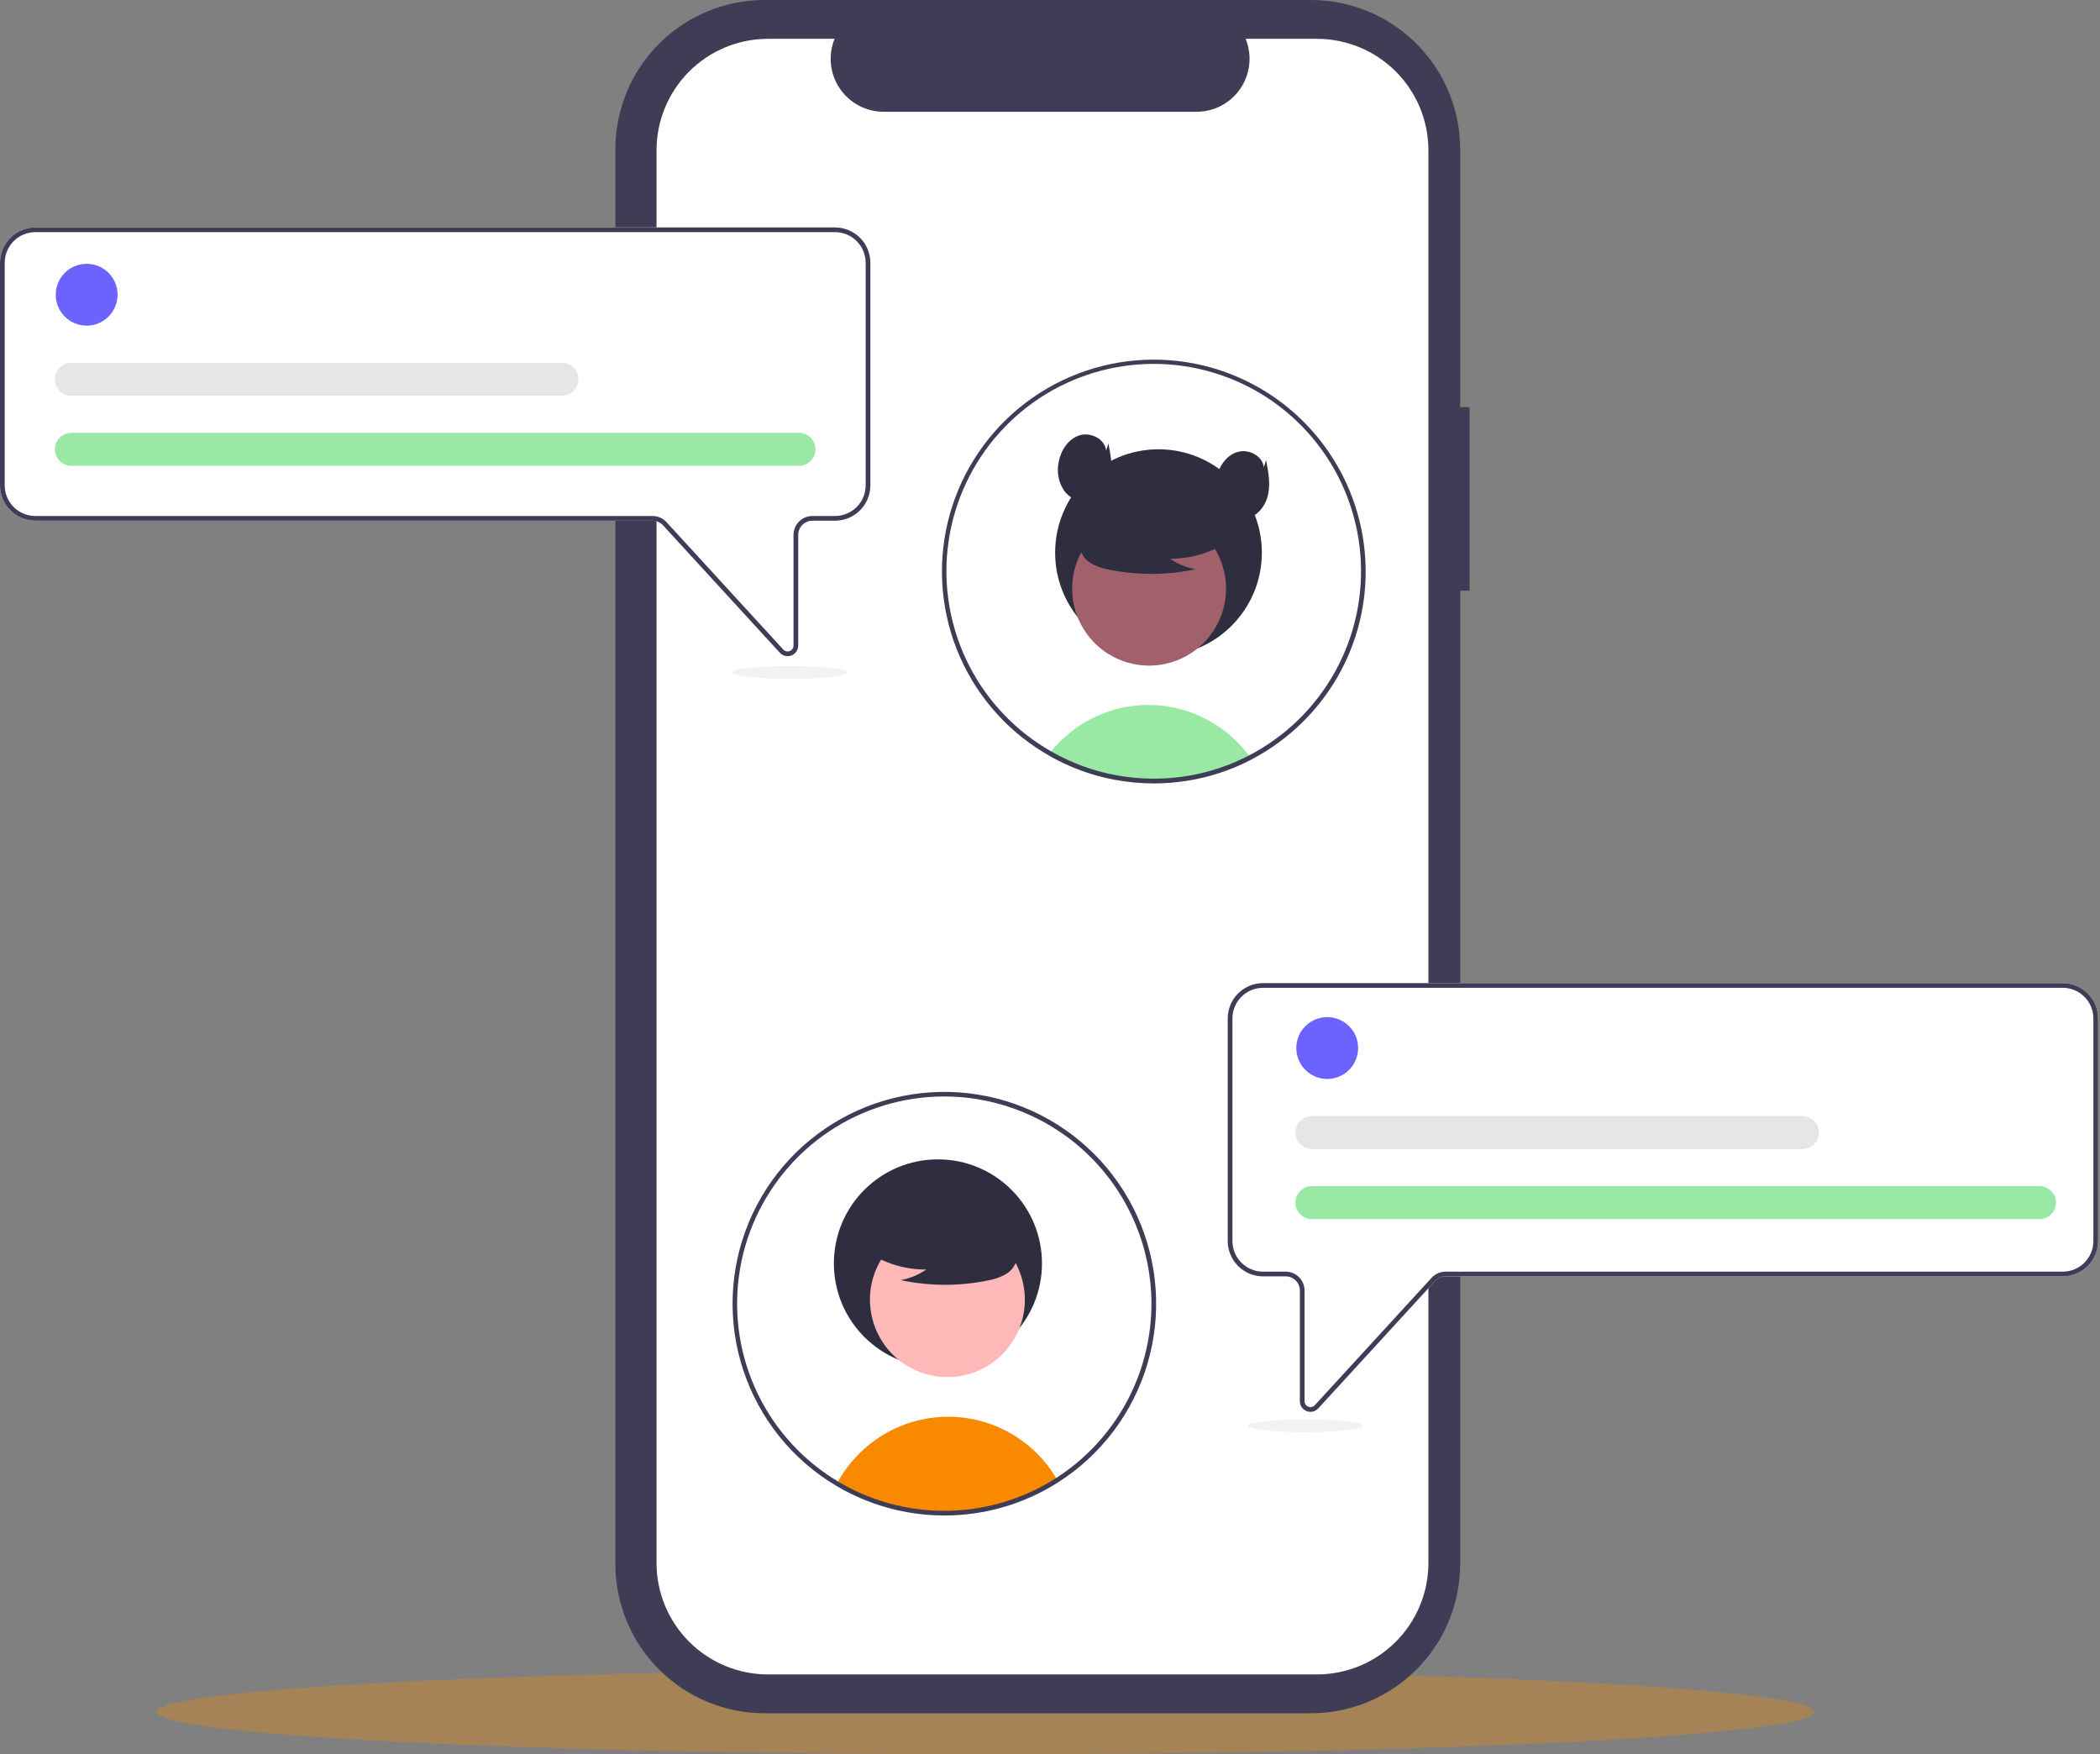 <svg width="419" height="350" viewBox="0 0 419 350" fill="none" xmlns="http://www.w3.org/2000/svg">
<rect x="0" y="0" width="419" height="350" fill="#808080" stroke="none"/>
<g clip-path="url(#clip0_109_534)">
<path d="M196.627 350C287.934 350 361.953 346.215 361.953 341.546C361.953 336.877 287.934 333.092 196.627 333.092C105.32 333.092 31.301 336.877 31.301 341.546C31.301 346.215 105.32 350 196.627 350Z" fill="#F98900" fill-opacity="0.32"/>
<path d="M293.217 81.229H291.339V29.778C291.339 21.881 288.202 14.306 282.617 8.722C277.033 3.137 269.459 8.71966e-06 261.561 0H152.555C144.658 -1.49479e-05 137.083 3.137 131.499 8.722C125.914 14.306 122.777 21.881 122.777 29.778V312.042C122.777 319.939 125.914 327.514 131.499 333.098C137.083 338.683 144.657 341.82 152.555 341.82H261.561C269.458 341.82 277.033 338.683 282.617 333.098C288.202 327.514 291.339 319.939 291.339 312.042V117.853H293.217L293.217 81.229Z" fill="#3F3D56"/>
<path d="M285.001 29.986V311.834C285.001 317.732 282.658 323.389 278.487 327.559C274.317 331.73 268.66 334.073 262.762 334.073H153.233C147.335 334.073 141.679 331.73 137.508 327.559C133.337 323.389 130.994 317.732 130.994 311.834V29.986C130.994 24.088 133.337 18.431 137.508 14.261C141.679 10.09 147.335 7.747 153.233 7.747H166.52C165.868 9.351 165.619 11.092 165.796 12.815C165.974 14.538 166.572 16.191 167.538 17.628C168.505 19.066 169.809 20.244 171.338 21.059C172.866 21.874 174.572 22.301 176.304 22.302H238.752C240.484 22.301 242.189 21.874 243.718 21.059C245.246 20.244 246.551 19.066 247.517 17.628C248.484 16.191 249.082 14.538 249.259 12.815C249.437 11.092 249.188 9.351 248.535 7.747H262.762C268.66 7.747 274.316 10.09 278.487 14.261C282.658 18.431 285.001 24.088 285.001 29.986Z" fill="white"/>
<path d="M249.716 151.518C248.988 151.898 248.248 152.258 247.494 152.598C246.809 152.908 246.112 153.199 245.405 153.472C245.146 153.57 244.883 153.669 244.62 153.767C242.541 154.522 240.405 155.111 238.233 155.529C237.157 155.74 236.067 155.906 234.964 156.027C234.053 156.13 233.132 156.204 232.202 156.247C231.54 156.28 230.877 156.294 230.21 156.294C227.569 156.295 224.934 156.049 222.339 155.557C221.662 155.435 221 155.289 220.338 155.13C217.134 154.362 214.033 153.217 211.099 151.72C210.836 151.588 210.573 151.447 210.31 151.311C209.92 151.104 209.54 150.888 209.16 150.663C209.343 150.409 209.54 150.16 209.742 149.916C211.94 147.193 214.687 144.963 217.804 143.372C220.921 141.781 224.339 140.865 227.834 140.683C231.329 140.501 234.823 141.058 238.088 142.317C241.354 143.576 244.317 145.509 246.785 147.99C247.642 148.85 248.436 149.77 249.162 150.743C249.354 150.996 249.538 151.255 249.716 151.518Z" fill="#99E9A5"/>
<path d="M231.148 130.886C242.538 130.886 251.771 121.653 251.771 110.263C251.771 98.873 242.538 89.639 231.148 89.639C219.758 89.639 210.524 98.873 210.524 110.263C210.524 121.653 219.758 130.886 231.148 130.886Z" fill="#2F2E41"/>
<path d="M236.633 130.915C244.072 126.849 246.805 117.523 242.739 110.084C238.673 102.646 229.347 99.912 221.908 103.978C214.47 108.045 211.736 117.371 215.802 124.809C219.869 132.248 229.195 134.981 236.633 130.915Z" fill="#A0616A"/>
<path d="M245.399 107.792C241.892 110.21 237.728 111.496 233.468 111.479C234.988 112.533 236.718 113.245 238.539 113.565C232.875 114.78 227.021 114.813 221.344 113.662C220.082 113.46 218.865 113.041 217.745 112.426C217.187 112.114 216.7 111.688 216.317 111.176C215.935 110.664 215.664 110.078 215.523 109.454C215.146 107.299 216.825 105.341 218.57 104.021C221.242 102.032 224.323 100.661 227.59 100.008C230.856 99.356 234.227 99.437 237.459 100.247C239.569 100.792 241.683 101.714 243.053 103.408C244.424 105.103 244.83 107.715 243.524 109.46L245.399 107.792Z" fill="#2F2E41"/>
<path d="M230.211 71.753C220.992 71.751 212.026 74.764 204.678 80.332C197.331 85.9 192.005 93.717 189.513 102.593C187.021 111.468 187.5 120.915 190.875 129.493C194.251 138.072 200.339 145.311 208.211 150.109L208.484 150.268C208.709 150.405 208.935 150.536 209.16 150.663C209.54 150.888 209.921 151.104 210.311 151.311C210.574 151.447 210.837 151.588 211.1 151.72C214.034 153.217 217.135 154.362 220.338 155.129C221.001 155.289 221.663 155.435 222.339 155.557C224.934 156.048 227.57 156.295 230.211 156.294C230.878 156.294 231.54 156.28 232.202 156.247C233.132 156.205 234.053 156.131 234.964 156.027C236.068 155.904 237.157 155.738 238.233 155.529C240.405 155.111 242.541 154.522 244.621 153.767C244.884 153.669 245.146 153.57 245.405 153.472C246.114 153.199 246.811 152.908 247.495 152.598C248.246 152.26 248.987 151.9 249.717 151.518C257.028 147.689 263.071 141.82 267.113 134.623C267.132 134.586 267.156 134.548 267.174 134.511C269.331 130.641 270.86 126.455 271.707 122.107C272.895 115.985 272.715 109.677 271.18 103.634C269.644 97.591 266.792 91.961 262.827 87.15C258.861 82.338 253.881 78.462 248.242 75.8C242.604 73.138 236.446 71.756 230.211 71.753ZM266.404 133.961C266.366 134.027 266.334 134.093 266.296 134.154C262.335 141.244 256.377 147.013 249.162 150.743C248.444 151.118 247.712 151.471 246.969 151.799C246.354 152.077 245.724 152.34 245.09 152.584C244.822 152.687 244.55 152.79 244.278 152.884C242.481 153.541 240.64 154.068 238.768 154.463C237.38 154.758 235.977 154.979 234.565 155.125C233.696 155.219 232.813 155.284 231.925 155.317C231.357 155.341 230.784 155.355 230.211 155.355C227.655 155.358 225.104 155.12 222.593 154.646C221.065 154.364 219.555 153.994 218.07 153.537C215.808 152.838 213.609 151.947 211.499 150.874C211.255 150.747 211.01 150.621 210.771 150.489C210.428 150.306 210.081 150.118 209.742 149.916C209.489 149.775 209.235 149.625 208.986 149.475C208.84 149.39 208.695 149.301 208.549 149.212C201.647 144.973 196.141 138.801 192.715 131.462C189.289 124.122 188.092 115.939 189.275 107.926C190.457 99.913 193.966 92.423 199.366 86.386C204.766 80.35 211.82 76.031 219.652 73.966C227.484 71.902 235.75 72.182 243.425 74.773C251.099 77.363 257.844 82.15 262.822 88.539C267.801 94.928 270.794 102.638 271.431 110.712C272.068 118.787 270.32 126.871 266.404 133.961Z" fill="#3F3D56"/>
<path d="M220.704 89.924C220.482 87.591 217.624 86.154 215.389 86.859C213.153 87.564 211.686 89.815 211.242 92.116C211.028 93.085 211.008 94.087 211.183 95.064C211.357 96.041 211.723 96.974 212.259 97.81C213.389 99.436 215.465 100.451 217.402 100.038C219.613 99.567 221.144 97.408 221.583 95.19C222.021 92.973 221.586 90.686 221.151 88.468L220.704 89.924Z" fill="#2F2E41"/>
<path d="M252.164 93.257C251.942 90.924 249.084 89.488 246.848 90.192C244.613 90.897 243.146 93.148 242.702 95.45C242.488 96.419 242.468 97.421 242.643 98.398C242.817 99.375 243.183 100.308 243.719 101.143C244.849 102.769 246.925 103.784 248.862 103.371C251.073 102.9 252.604 100.741 253.043 98.524C253.481 96.306 253.046 94.02 252.611 91.802L252.164 93.257Z" fill="#2F2E41"/>
<path d="M157.146 130.917C156.854 130.917 156.564 130.855 156.297 130.737C156.03 130.619 155.79 130.446 155.593 130.229L132.287 104.804C132.022 104.516 131.701 104.286 131.343 104.129C130.985 103.971 130.599 103.89 130.208 103.89H7.05C5.181 103.887 3.389 103.144 2.067 101.822C0.745 100.501 0.002 98.709 0 96.84V52.426C0.002 50.557 0.745 48.765 2.067 47.444C3.389 46.122 5.181 45.379 7.05 45.377H166.61C168.479 45.379 170.271 46.122 171.593 47.444C172.914 48.765 173.658 50.557 173.66 52.426V96.84C173.658 98.709 172.914 100.501 171.593 101.822C170.271 103.144 168.479 103.887 166.61 103.89H162.087C161.339 103.89 160.622 104.188 160.093 104.717C159.565 105.245 159.267 105.962 159.266 106.71V128.8C159.268 129.227 159.14 129.644 158.9 129.996C158.659 130.348 158.317 130.618 157.918 130.771C157.672 130.867 157.41 130.917 157.146 130.917Z" fill="white"/>
<path d="M157.146 130.917C156.854 130.917 156.564 130.855 156.297 130.737C156.03 130.619 155.79 130.446 155.593 130.229L132.287 104.804C132.022 104.516 131.701 104.286 131.343 104.129C130.985 103.971 130.599 103.89 130.208 103.89H7.05C5.181 103.887 3.389 103.144 2.067 101.822C0.745 100.501 0.002 98.709 0 96.84V52.426C0.002 50.557 0.745 48.765 2.067 47.444C3.389 46.122 5.181 45.379 7.05 45.377H166.61C168.479 45.379 170.271 46.122 171.593 47.444C172.914 48.765 173.658 50.557 173.66 52.426V96.84C173.658 98.709 172.914 100.501 171.593 101.822C170.271 103.144 168.479 103.887 166.61 103.89H162.087C161.339 103.89 160.622 104.188 160.093 104.717C159.565 105.245 159.267 105.962 159.266 106.71V128.8C159.268 129.227 159.14 129.644 158.9 129.996C158.659 130.348 158.317 130.618 157.918 130.771C157.672 130.867 157.41 130.917 157.146 130.917ZM7.05 46.316C5.43 46.318 3.876 46.962 2.731 48.108C1.586 49.253 0.941 50.806 0.939 52.426V96.84C0.941 98.46 1.586 100.013 2.731 101.159C3.876 102.304 5.43 102.948 7.05 102.95H130.208C130.729 102.951 131.244 103.059 131.721 103.269C132.198 103.479 132.627 103.786 132.979 104.169L156.285 129.594C156.445 129.769 156.654 129.891 156.885 129.945C157.116 129.999 157.357 129.981 157.578 129.896C157.799 129.81 157.988 129.659 158.122 129.464C158.256 129.268 158.327 129.037 158.327 128.8V106.71C158.328 105.713 158.725 104.757 159.429 104.053C160.134 103.348 161.09 102.951 162.087 102.95H166.61C168.23 102.948 169.783 102.304 170.929 101.159C172.074 100.013 172.719 98.46 172.72 96.84V52.426C172.719 50.806 172.074 49.253 170.929 48.108C169.783 46.962 168.23 46.318 166.61 46.316H7.05Z" fill="#3F3D56"/>
<path d="M17.292 64.969C20.698 64.969 23.46 62.207 23.46 58.8C23.46 55.394 20.698 52.632 17.292 52.632C13.885 52.632 11.123 55.394 11.123 58.8C11.123 62.207 13.885 64.969 17.292 64.969Z" fill="#6C63FF"/>
<path d="M159.414 92.933H14.246C13.814 92.934 13.386 92.849 12.986 92.684C12.586 92.519 12.223 92.277 11.917 91.971C11.611 91.665 11.369 91.303 11.203 90.903C11.038 90.504 10.952 90.076 10.952 89.643C10.952 89.211 11.038 88.783 11.203 88.383C11.369 87.984 11.611 87.621 11.917 87.316C12.223 87.01 12.586 86.768 12.986 86.603C13.386 86.438 13.814 86.353 14.246 86.353H159.414C160.286 86.354 161.121 86.701 161.737 87.318C162.354 87.935 162.7 88.771 162.7 89.643C162.7 90.515 162.354 91.351 161.737 91.968C161.121 92.585 160.286 92.932 159.414 92.933Z" fill="#99E9A5"/>
<path d="M112.121 78.951H14.246C13.814 78.952 13.386 78.867 12.986 78.702C12.586 78.537 12.223 78.294 11.917 77.989C11.611 77.683 11.369 77.32 11.203 76.921C11.038 76.522 10.952 76.094 10.952 75.661C10.952 75.229 11.038 74.801 11.203 74.401C11.369 74.002 11.611 73.639 11.917 73.334C12.223 73.028 12.586 72.786 12.986 72.621C13.386 72.456 13.814 72.371 14.246 72.371H112.121C112.994 72.371 113.831 72.718 114.448 73.335C115.064 73.952 115.411 74.789 115.411 75.661C115.411 76.534 115.064 77.371 114.448 77.987C113.831 78.605 112.994 78.951 112.121 78.951Z" fill="#E6E6E6"/>
<path d="M260.701 281.537C260.303 281.384 259.961 281.114 259.72 280.762C259.479 280.41 259.351 279.993 259.353 279.566V257.476C259.352 256.728 259.055 256.011 258.526 255.483C257.998 254.954 257.281 254.656 256.533 254.656H252.009C250.14 254.653 248.349 253.91 247.027 252.589C245.705 251.267 244.962 249.475 244.96 247.606V203.192C244.962 201.323 245.705 199.531 247.027 198.21C248.349 196.888 250.14 196.145 252.009 196.143H411.57C413.439 196.145 415.231 196.888 416.553 198.21C417.874 199.531 418.618 201.323 418.62 203.192V247.606C418.618 249.475 417.874 251.267 416.553 252.589C415.231 253.91 413.439 254.653 411.57 254.656H288.412C288.021 254.656 287.634 254.738 287.277 254.895C286.919 255.052 286.598 255.282 286.333 255.57L263.027 280.995C262.83 281.212 262.59 281.385 262.323 281.503C262.055 281.621 261.766 281.683 261.474 281.683C261.209 281.683 260.947 281.633 260.701 281.537Z" fill="white"/>
<path d="M260.701 281.537C260.303 281.384 259.961 281.114 259.72 280.762C259.479 280.41 259.351 279.993 259.353 279.566V257.476C259.352 256.728 259.055 256.011 258.526 255.483C257.998 254.954 257.281 254.656 256.533 254.656H252.009C250.14 254.653 248.349 253.91 247.027 252.589C245.705 251.267 244.962 249.475 244.96 247.606V203.192C244.962 201.323 245.705 199.531 247.027 198.21C248.349 196.888 250.14 196.145 252.009 196.143H411.57C413.439 196.145 415.231 196.888 416.553 198.21C417.874 199.531 418.618 201.323 418.62 203.192V247.606C418.618 249.475 417.874 251.267 416.553 252.589C415.231 253.91 413.439 254.653 411.57 254.656H288.412C288.021 254.656 287.634 254.738 287.277 254.895C286.919 255.052 286.598 255.282 286.333 255.57L263.027 280.995C262.83 281.212 262.59 281.385 262.323 281.503C262.055 281.621 261.766 281.683 261.474 281.683C261.209 281.683 260.947 281.633 260.701 281.537ZM252.009 197.082C250.39 197.084 248.836 197.728 247.691 198.874C246.545 200.019 245.901 201.572 245.899 203.192V247.606C245.901 249.226 246.545 250.779 247.691 251.925C248.836 253.07 250.39 253.714 252.009 253.716H256.533C257.53 253.717 258.485 254.114 259.19 254.819C259.895 255.524 260.292 256.479 260.293 257.476V279.566C260.293 279.803 260.364 280.034 260.498 280.23C260.632 280.425 260.821 280.576 261.042 280.662C261.263 280.747 261.504 280.765 261.735 280.711C261.965 280.657 262.174 280.535 262.334 280.36L285.641 254.935C285.993 254.552 286.422 254.245 286.899 254.035C287.376 253.825 287.891 253.717 288.412 253.716H411.57C413.19 253.714 414.743 253.07 415.889 251.925C417.034 250.779 417.679 249.226 417.68 247.606V203.192C417.679 201.572 417.034 200.019 415.889 198.874C414.743 197.728 413.19 197.084 411.57 197.082H252.009Z" fill="#3F3D56"/>
<path d="M210.968 295.29C204.425 299.48 196.844 301.765 189.075 301.889C181.306 302.012 173.656 299.97 166.983 295.99C168.157 293.805 169.644 291.803 171.398 290.049C174.104 287.33 177.397 285.268 181.024 284.02C184.652 282.773 188.517 282.373 192.322 282.853C196.128 283.332 199.773 284.678 202.978 286.786C206.183 288.894 208.861 291.708 210.808 295.013C210.86 295.102 210.916 295.196 210.968 295.29Z" fill="#F98900"/>
<path d="M187.139 272.83C198.605 272.83 207.899 263.535 207.899 252.07C207.899 240.604 198.605 231.309 187.139 231.309C175.673 231.309 166.378 240.604 166.378 252.07C166.378 263.535 175.673 272.83 187.139 272.83Z" fill="#2F2E41"/>
<path d="M202.587 266.713C206.68 259.225 203.928 249.837 196.44 245.744C188.953 241.65 179.564 244.402 175.471 251.89C171.378 259.378 174.13 268.766 181.618 272.859C189.105 276.953 198.494 274.201 202.587 266.713Z" fill="#FFB8B8"/>
<path d="M172.793 249.583C176.324 252.016 180.515 253.311 184.803 253.294C183.273 254.355 181.532 255.071 179.699 255.394C185.4 256.617 191.293 256.65 197.008 255.491C198.278 255.288 199.504 254.867 200.631 254.247C201.193 253.933 201.683 253.505 202.068 252.989C202.453 252.474 202.726 251.883 202.868 251.256C203.248 249.086 201.557 247.115 199.8 245.787C197.111 243.784 194.009 242.404 190.721 241.747C187.432 241.09 184.039 241.172 180.786 241.987C178.662 242.536 176.534 243.464 175.155 245.17C173.775 246.876 173.366 249.505 174.681 251.262L172.793 249.583Z" fill="#2F2E41"/>
<path d="M188.409 302.364C178.242 302.36 168.417 298.692 160.736 292.03C153.054 285.368 148.033 276.161 146.591 266.096C145.15 256.032 147.386 245.785 152.889 237.235C158.391 228.686 166.792 222.407 176.55 219.55C186.308 216.694 196.768 217.451 206.013 221.683C215.258 225.916 222.666 233.339 226.88 242.592C231.094 251.845 231.83 262.307 228.954 272.059C226.078 281.812 219.782 290.2 211.222 295.685C204.414 300.051 196.496 302.369 188.409 302.364ZM188.409 218.761C180.234 218.76 172.241 221.184 165.443 225.726C158.645 230.268 153.346 236.723 150.217 244.276C147.088 251.83 146.269 260.141 147.864 268.16C149.459 276.178 153.396 283.544 159.177 289.325C164.958 295.106 172.324 299.043 180.342 300.638C188.361 302.233 196.672 301.414 204.226 298.285C211.779 295.156 218.234 289.857 222.776 283.059C227.318 276.261 229.742 268.268 229.741 260.093C229.728 249.135 225.37 238.629 217.621 230.881C209.873 223.132 199.367 218.774 188.409 218.761Z" fill="#3F3D56"/>
<path d="M264.811 215.265C268.218 215.265 270.98 212.504 270.98 209.097C270.98 205.69 268.218 202.928 264.811 202.928C261.404 202.928 258.643 205.69 258.643 209.097C258.643 212.504 261.404 215.265 264.811 215.265Z" fill="#6C63FF"/>
<path d="M406.933 243.23H261.766C261.333 243.23 260.905 243.145 260.505 242.98C260.106 242.815 259.743 242.573 259.437 242.267C259.131 241.962 258.888 241.599 258.722 241.2C258.557 240.8 258.472 240.372 258.472 239.94C258.472 239.507 258.557 239.079 258.722 238.68C258.888 238.28 259.131 237.918 259.437 237.612C259.743 237.306 260.106 237.064 260.505 236.899C260.905 236.734 261.333 236.649 261.766 236.65H406.933C407.806 236.65 408.642 236.996 409.259 237.613C409.876 238.23 410.223 239.067 410.223 239.94C410.223 240.812 409.876 241.649 409.259 242.266C408.642 242.883 407.806 243.23 406.933 243.23Z" fill="#99E9A5"/>
<path d="M359.64 229.247H261.766C261.333 229.248 260.905 229.163 260.505 228.998C260.106 228.833 259.743 228.591 259.437 228.285C259.131 227.98 258.888 227.617 258.722 227.217C258.557 226.818 258.472 226.39 258.472 225.958C258.472 225.525 258.557 225.097 258.722 224.698C258.888 224.298 259.131 223.935 259.437 223.63C259.743 223.324 260.106 223.082 260.505 222.917C260.905 222.752 261.333 222.667 261.766 222.668H359.64C360.512 222.669 361.348 223.016 361.964 223.633C362.58 224.249 362.926 225.086 362.926 225.958C362.926 226.829 362.58 227.666 361.964 228.282C361.348 228.899 360.512 229.246 359.64 229.247Z" fill="#E6E6E6"/>
<path d="M260.503 285.742C266.859 285.742 272.012 285.17 272.012 284.464C272.012 283.759 266.859 283.187 260.503 283.187C254.147 283.187 248.994 283.759 248.994 284.464C248.994 285.17 254.147 285.742 260.503 285.742Z" fill="#F2F2F2"/>
<path d="M157.644 135.445C164 135.445 169.153 134.874 169.153 134.168C169.153 133.463 164 132.891 157.644 132.891C151.287 132.891 146.135 133.463 146.135 134.168C146.135 134.874 151.287 135.445 157.644 135.445Z" fill="#F2F2F2"/>
</g>
<defs>
<clipPath id="clip0_109_534">
<rect width="418.62" height="350" fill="white"/>
</clipPath>
</defs>
</svg>
